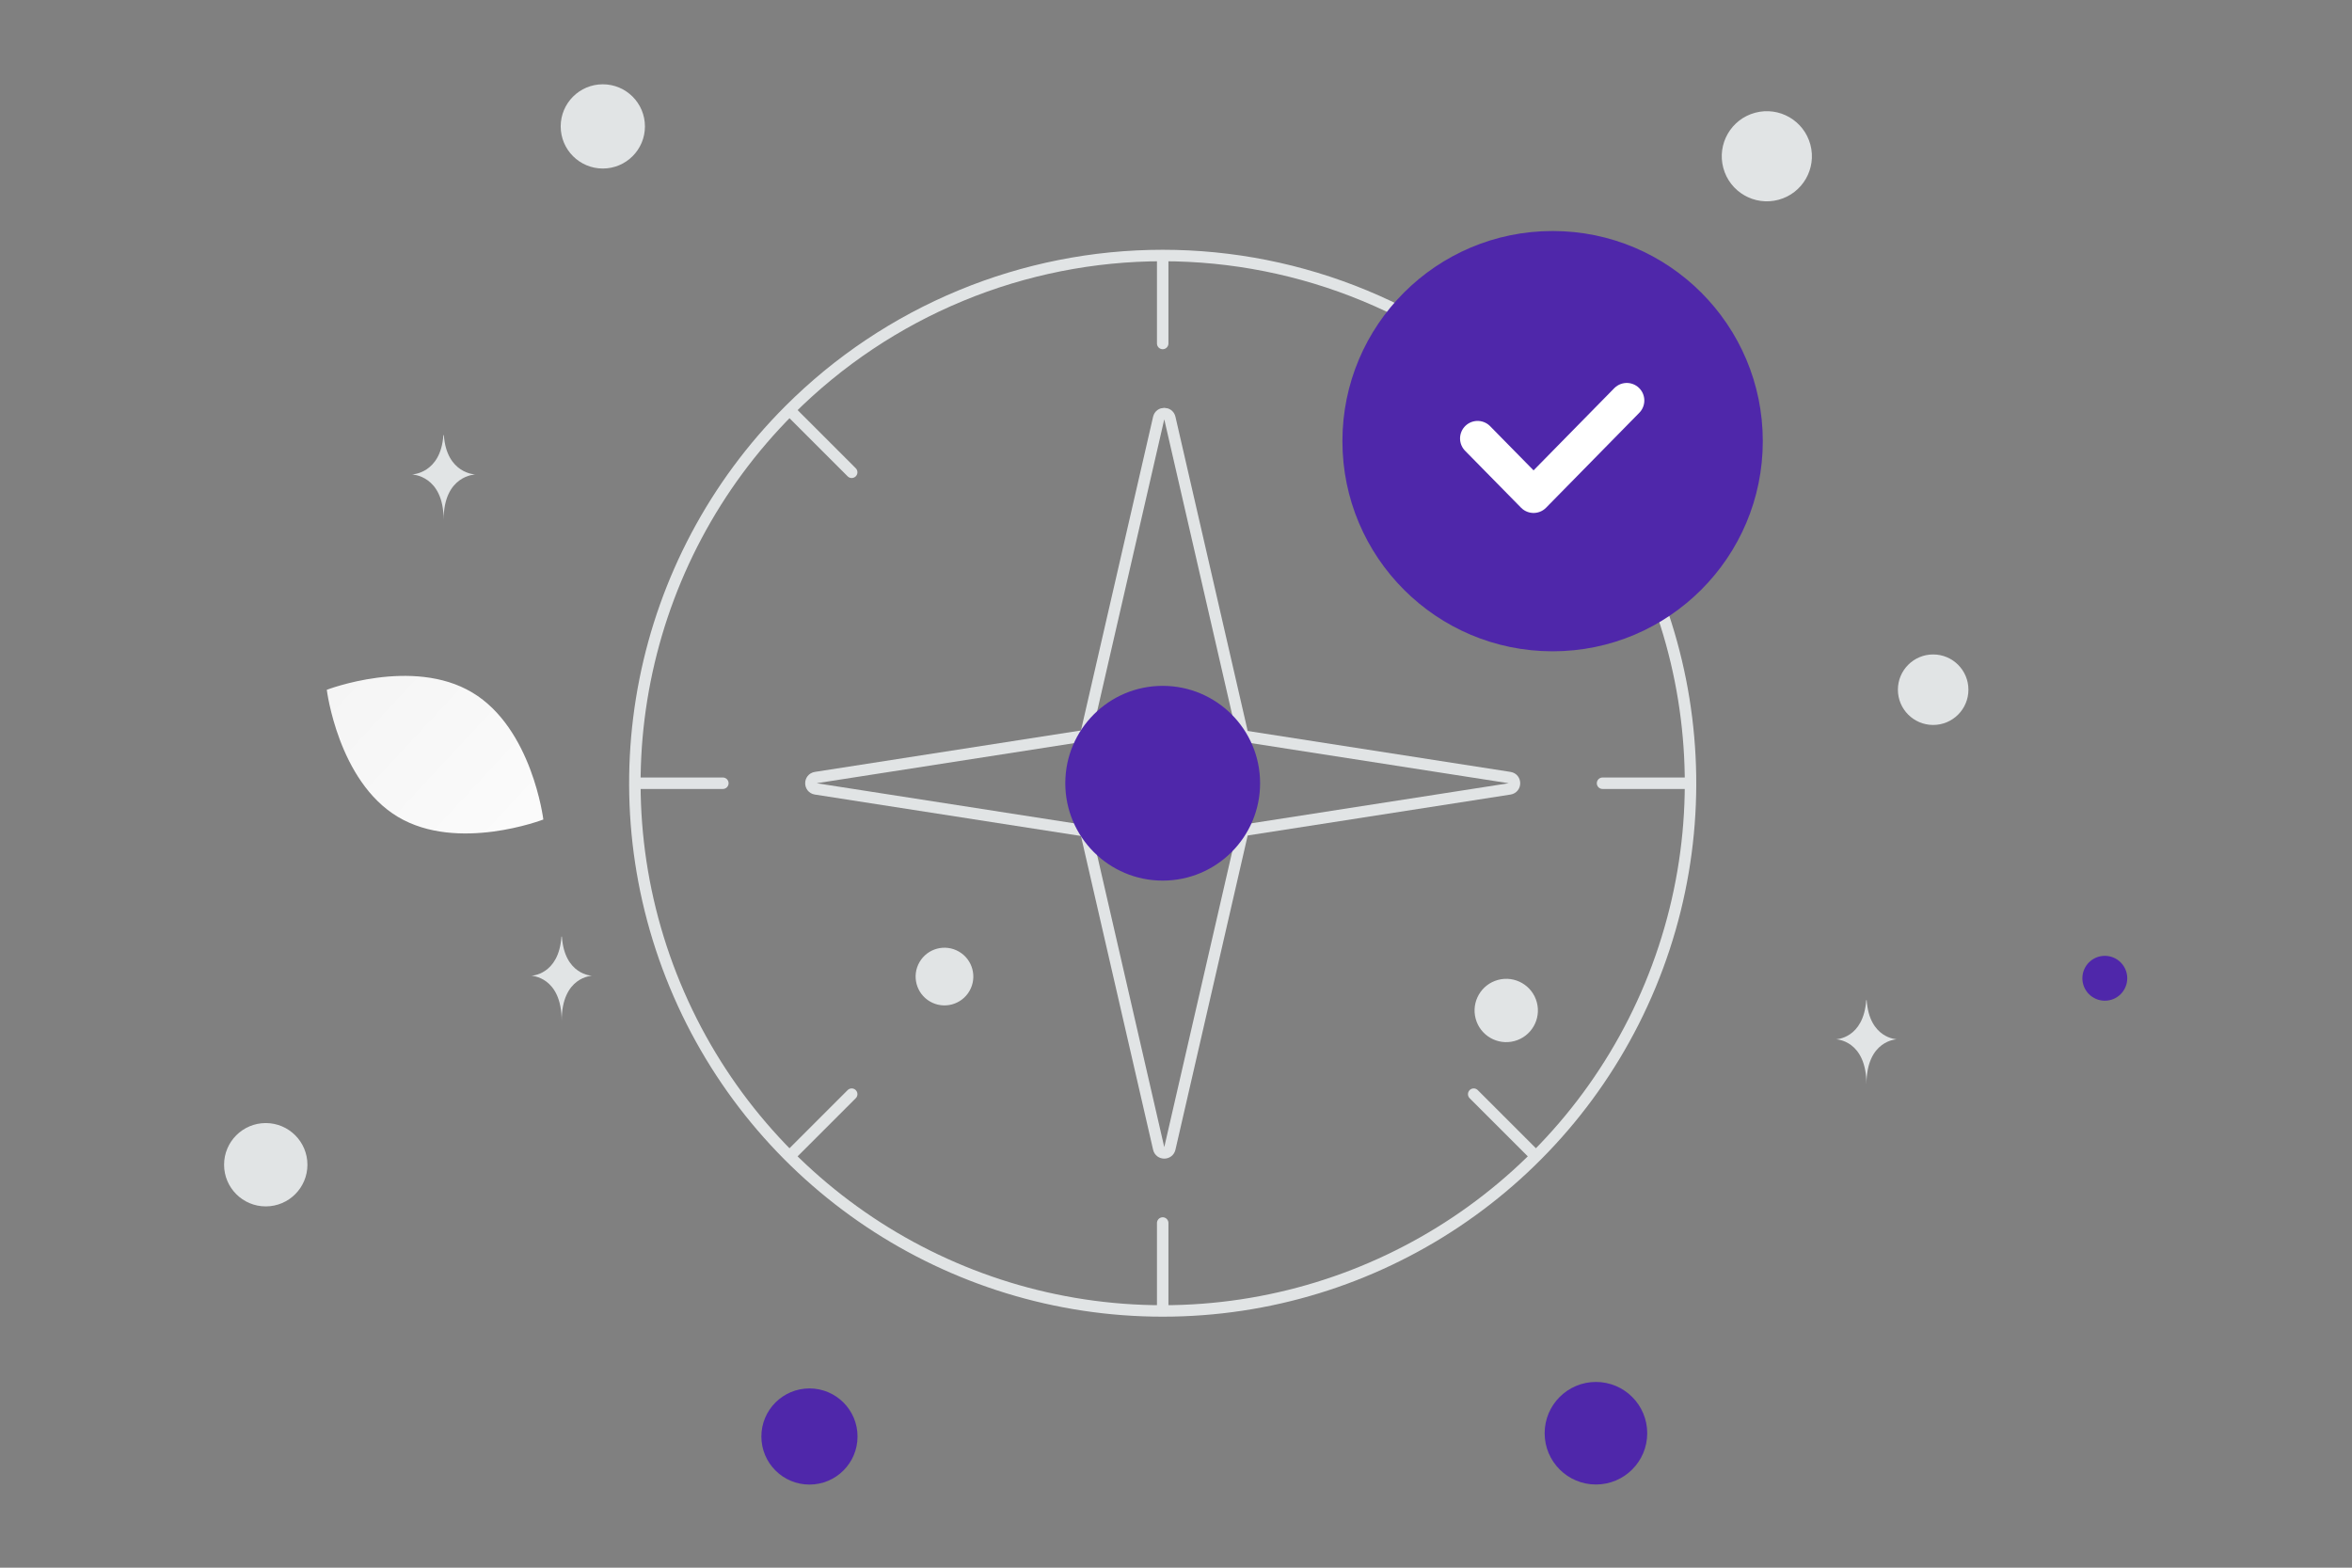 <svg width="900" height="600" viewBox="0 0 900 600" fill="none" xmlns="http://www.w3.org/2000/svg">
<rect x="0" y="0" width="900" height="600" fill="#808080" stroke="none"/>
<g clip-path="url(#clip0_1235_26197)">
<path d="M587.726 156.949C645.489 214.713 662.769 301.585 631.508 377.057C600.246 452.529 526.6 501.737 444.91 501.737C363.219 501.737 289.573 452.529 258.312 377.057C227.05 301.585 244.33 214.713 302.094 156.949C320.848 138.193 343.113 123.315 367.618 113.164C392.122 103.014 418.386 97.789 444.91 97.789C471.434 97.789 497.698 103.014 522.202 113.164C546.707 123.315 568.972 138.193 587.726 156.949M444.909 97.8V131.462M444.909 501.74V468.079M587.725 156.946L563.915 180.756M302.094 442.578L325.904 418.768M646.881 299.767H613.219M242.938 299.767H276.6M587.725 442.578L563.915 418.768M302.094 156.946L325.904 180.756" stroke="#E1E4E5" stroke-width="4.389" stroke-linecap="round" stroke-linejoin="round"/>
<path d="M443.372 159.992C443.894 157.722 447.127 157.722 447.649 159.992L479.662 299.275C479.736 299.598 479.736 299.935 479.662 300.258L447.649 439.541C447.127 441.811 443.894 441.811 443.372 439.54L411.359 300.258C411.285 299.934 411.285 299.598 411.359 299.275L443.372 159.992V159.992Z" stroke="#E1E4E5" stroke-width="4.389"/>
<path d="M577.661 297.597C580.137 297.983 580.137 301.548 577.661 301.934L445.247 322.556C445.023 322.591 444.796 322.591 444.572 322.556L312.157 301.934C309.682 301.548 309.682 297.983 312.157 297.597L444.572 276.975C444.796 276.941 445.023 276.941 445.247 276.975L577.661 297.597V297.597Z" stroke="#E1E4E5" stroke-width="4.389"/>
<path d="M444.909 337.036C465.493 337.036 482.179 320.35 482.179 299.766C482.179 279.182 465.493 262.496 444.909 262.496C424.325 262.496 407.639 279.182 407.639 299.766C407.639 320.35 424.325 337.036 444.909 337.036Z" fill="#4F27AA"/>
<path d="M594.11 249.272C638.53 249.272 674.539 213.263 674.539 168.843C674.539 124.423 638.53 88.414 594.11 88.414C549.69 88.414 513.681 124.423 513.681 168.843C513.681 213.263 549.69 249.272 594.11 249.272Z" fill="#4F27AA"/>
<path d="M622.491 153.281L586.822 189.607L565.407 167.815" stroke="white" stroke-width="13.43" stroke-linecap="round" stroke-linejoin="round"/>
<path d="M152.214 312.614C175.089 326.324 207.908 313.65 207.908 313.65C207.908 313.65 203.617 278.753 180.728 265.058C157.852 251.348 125.047 264.006 125.047 264.006C125.047 264.006 129.338 298.904 152.214 312.614Z" fill="url(#paint0_linear_1235_26197)"/>
<path d="M610.691 528.912C599.852 528.912 591.065 537.699 591.065 548.538C591.065 559.377 599.852 568.164 610.691 568.164C621.53 568.164 630.317 559.377 630.317 548.538C630.317 537.699 621.53 528.912 610.691 528.912Z" fill="#4F27AA"/>
<path d="M309.74 568.189C299.578 568.189 291.341 559.951 291.341 549.79C291.341 539.628 299.578 531.391 309.74 531.391C319.901 531.391 328.139 539.628 328.139 549.79C328.139 559.951 319.901 568.189 309.74 568.189Z" fill="#4F27AA"/>
<path d="M805.414 383C800.672 383 796.828 379.156 796.828 374.414C796.828 369.672 800.672 365.828 805.414 365.828C810.156 365.828 814 369.672 814 374.414C814 379.156 810.156 383 805.414 383Z" fill="#4F27AA"/>
<path d="M351.845 368.239C354.894 362.959 361.646 361.149 366.926 364.198C372.206 367.247 374.015 373.999 370.967 379.279C367.918 384.559 361.166 386.368 355.886 383.32C350.606 380.271 348.796 373.519 351.845 368.239Z" fill="#E1E4E5"/>
<path d="M101.69 461.724C92.883 461.724 85.744 454.585 85.744 445.778C85.744 436.971 92.883 429.832 101.69 429.832C110.497 429.832 117.636 436.971 117.636 445.778C117.636 454.585 110.497 461.724 101.69 461.724Z" fill="#E1E4E5"/>
<path d="M739.729 277.463C732.277 277.463 726.236 271.422 726.236 263.97C726.236 256.518 732.277 250.477 739.729 250.477C747.181 250.477 753.222 256.518 753.222 263.97C753.222 271.422 747.181 277.463 739.729 277.463Z" fill="#E1E4E5"/>
<path d="M588.07 383.604C589.803 390.068 585.966 396.712 579.502 398.444C573.038 400.176 566.394 396.34 564.662 389.876C562.93 383.412 566.766 376.768 573.23 375.036C579.694 373.304 586.338 377.14 588.07 383.604Z" fill="#E1E4E5"/>
<path d="M230.67 64.5C221.768 64.5 214.551 57.283 214.551 48.381C214.551 39.478 221.768 32.262 230.67 32.262C239.572 32.262 246.789 39.478 246.789 48.381C246.789 57.283 239.572 64.5 230.67 64.5Z" fill="#E1E4E5"/>
<path d="M692.744 55.341C695.209 64.542 689.749 73.999 680.549 76.464C671.348 78.93 661.891 73.469 659.426 64.269C656.96 55.068 662.42 45.611 671.621 43.145C680.822 40.68 690.279 46.14 692.744 55.341Z" fill="#E1E4E5"/>
<path d="M169.666 166.543H169.843C170.889 181.363 181.91 181.591 181.91 181.591C181.91 181.591 169.757 181.828 169.757 198.952C169.757 181.828 157.603 181.591 157.603 181.591C157.603 181.591 168.62 181.363 169.666 166.543ZM214.838 358.454H215.007C216.012 373.229 226.593 373.457 226.593 373.457C226.593 373.457 214.925 373.693 214.925 390.766C214.925 373.693 203.256 373.457 203.256 373.457C203.256 373.457 213.833 373.229 214.838 358.454ZM714.114 382.766H714.283C715.288 397.542 725.869 397.769 725.869 397.769C725.869 397.769 714.201 398.006 714.201 415.079C714.201 398.006 702.532 397.769 702.532 397.769C702.532 397.769 713.11 397.542 714.114 382.766Z" fill="#E1E4E5"/>
</g>
<defs>
<linearGradient id="paint0_linear_1235_26197" x1="240.735" y1="356.746" x2="56.672" y2="185.727" gradientUnits="userSpaceOnUse">
<stop stop-color="white"/>
<stop offset="1" stop-color="#EEEEEE"/>
</linearGradient>
<clipPath id="clip0_1235_26197">
<rect width="900" height="600" fill="white"/>
</clipPath>
</defs>
</svg>
